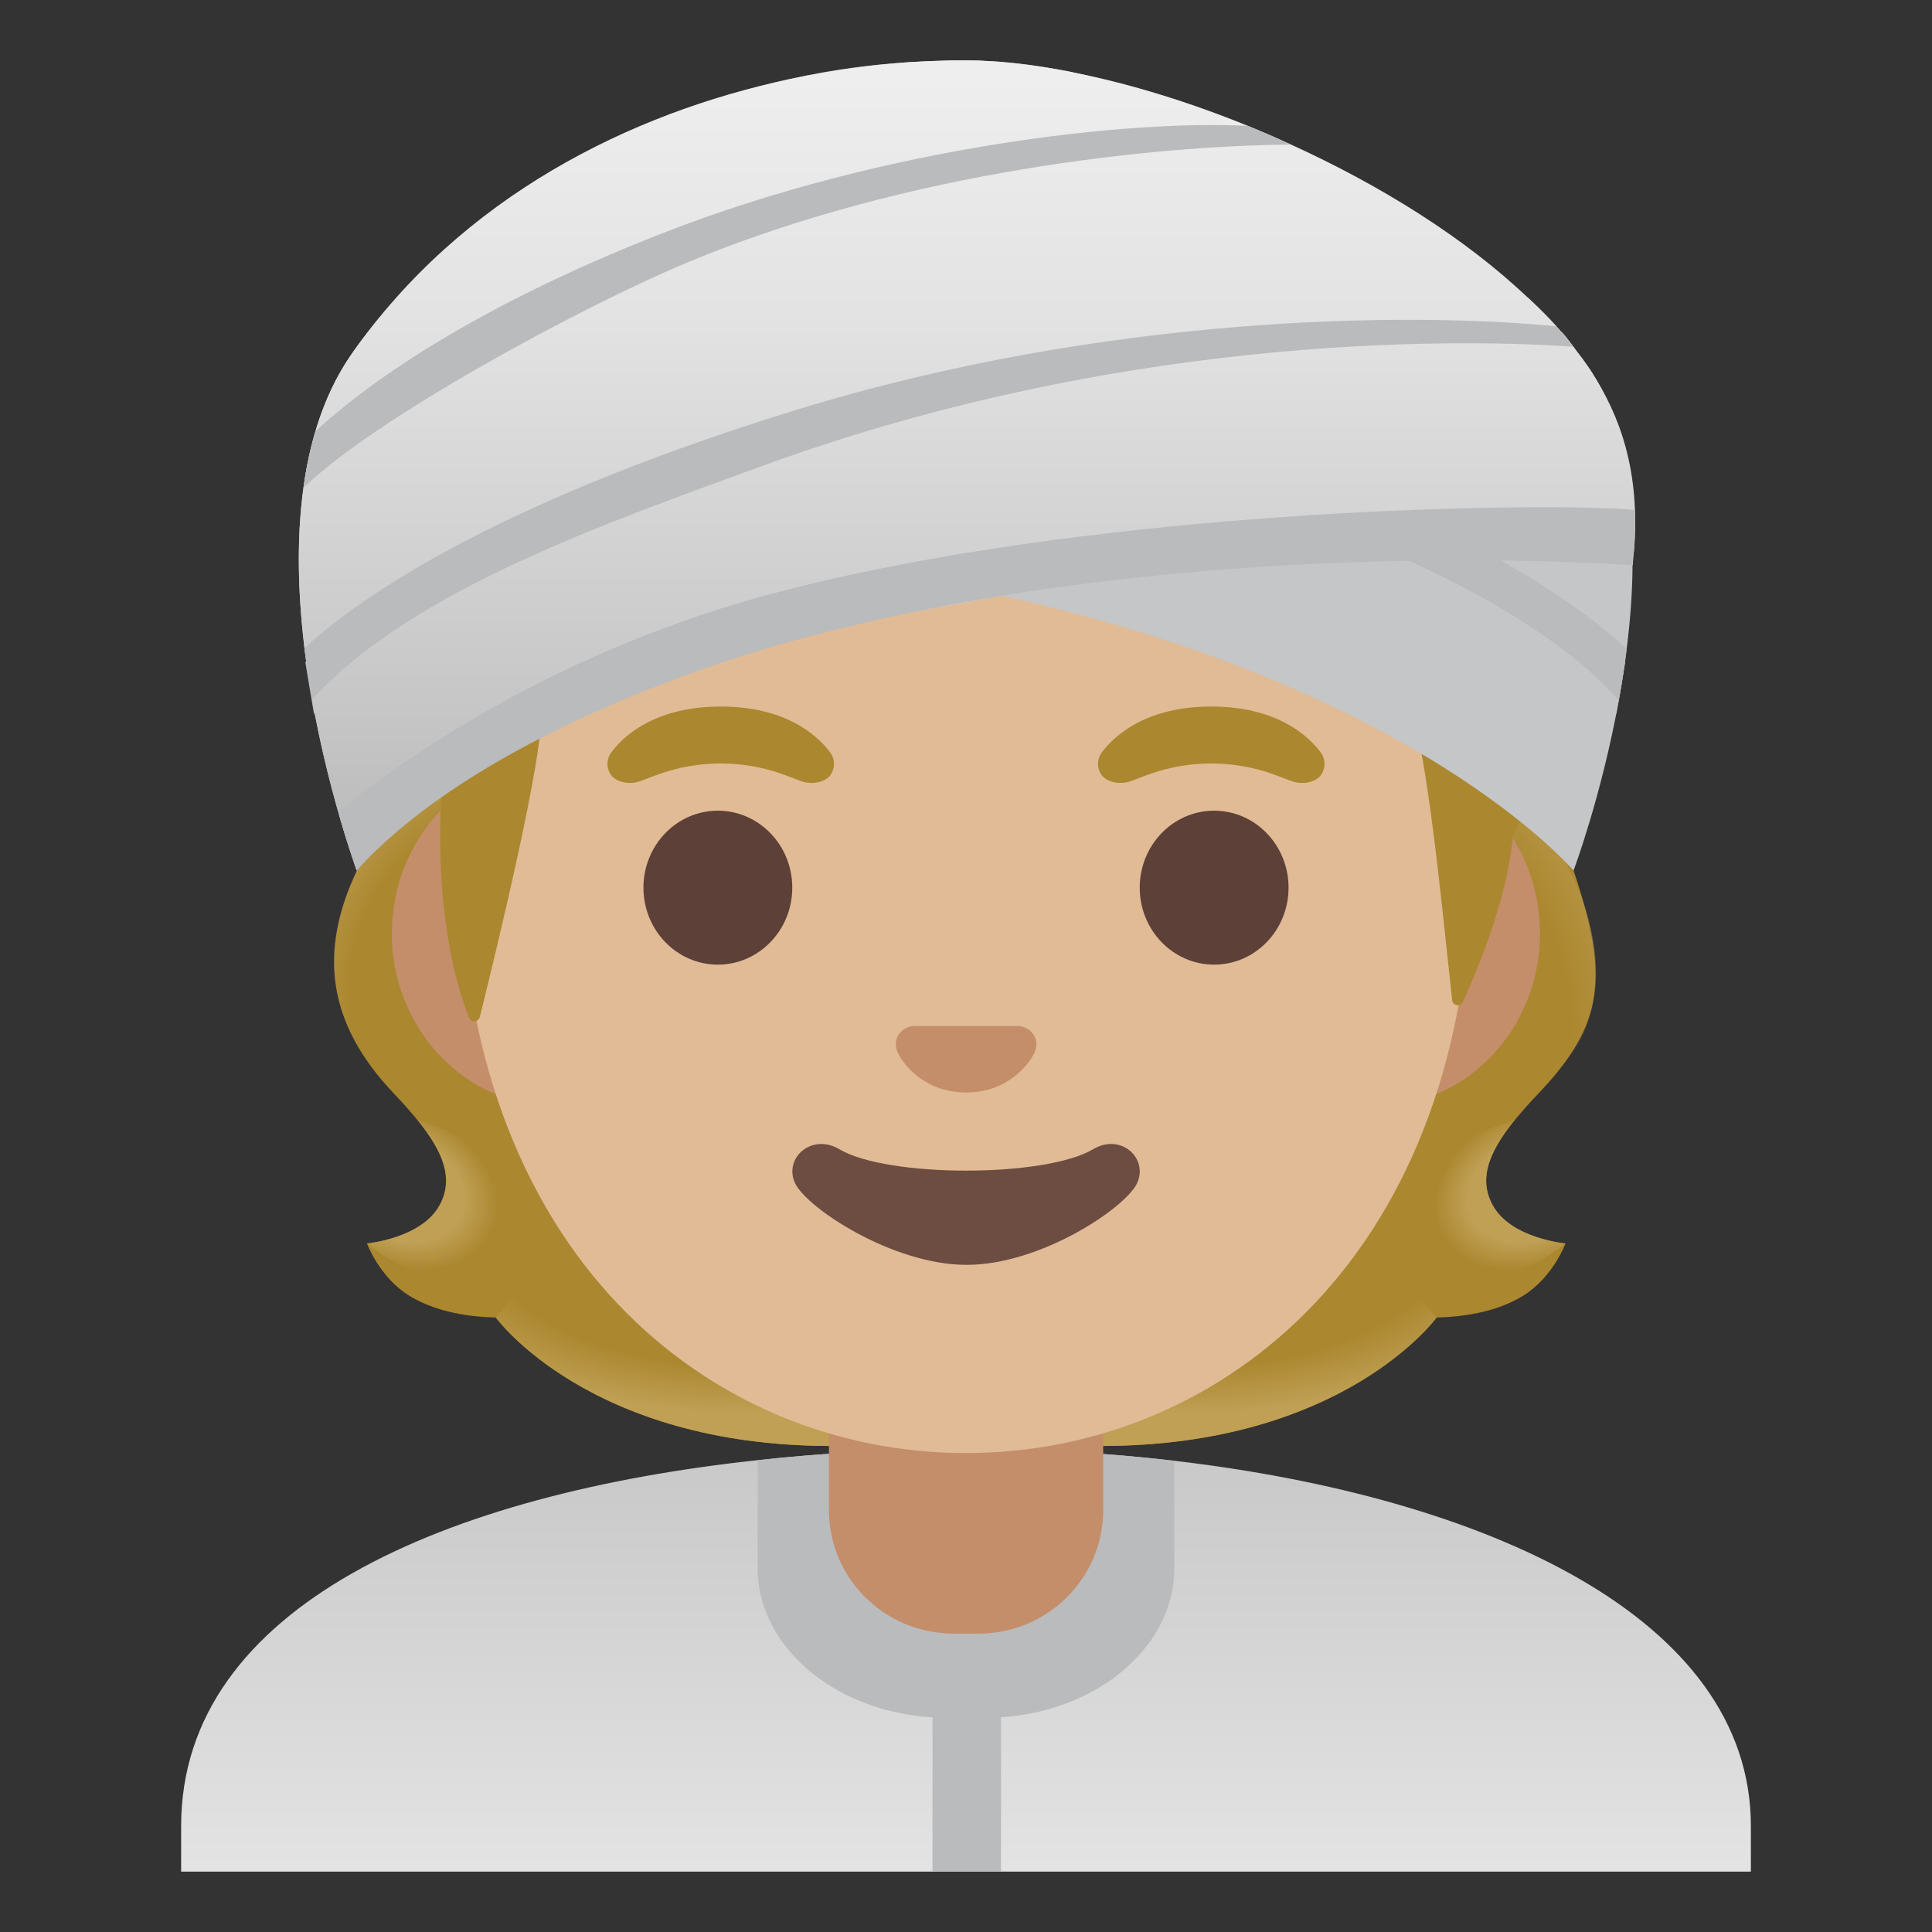 <svg enable-background="new 0 0 128 128" version="1.1" viewBox="0 0 128 128" xmlns="http://www.w3.org/2000/svg"><rect x="0" y="0" width="128" height="128" fill="#333333" stroke="none"/><path d="m98.9 79.85c-1.25-2.27 0.34-4.58 3.06-7.44 4.31-4.54 4.65-7.69 2.3-14.72-10.92-22.46-76.97-19.86-80.61 0-2.59 5.44-1.9 10.18 2.41 14.72 2.71 2.86 4.3 5.17 3.06 7.44-1.21 2.21-4.81 2.53-4.81 2.53s0.83 2.26 2.83 3.48c1.85 1.13 4.13 1.39 5.7 1.43 0 0 6.15 8.51 22.23 8.51h8.94 8.95c16.08 0 22.23-8.51 22.23-8.51 1.57-0.04 3.85-0.3 5.7-1.43 2-1.22 2.83-3.48 2.83-3.48s-3.61-0.32-4.82-2.53z" fill="#AB872F"/><radialGradient id="i" cx="99.638" cy="45.85" r="23.419" gradientTransform="matrix(1 0 0 .491 -21.055 59.628)" gradientUnits="userSpaceOnUse"><stop stop-color="#BFA055" stop-opacity="0" offset=".728"/><stop stop-color="#BFA055" offset="1"/></radialGradient><path d="m63.99 95.79v-9.44l28.57-2.26 2.6 3.2s-6.15 8.51-22.23 8.51l-8.94-0.01z" fill="url(#i)"/><radialGradient id="h" cx="76.573" cy="49.332" r="6.921" gradientTransform="matrix(-.906 .424 -.314 -.672 186.51 79.36)" gradientUnits="userSpaceOnUse"><stop stop-color="#BFA055" offset=".663"/><stop stop-color="#BFA055" stop-opacity="0" offset="1"/></radialGradient><path d="m95.1 83.16c-4.28-6.5 5.21-8.93 5.21-8.93s0.01 0.01 0.01 0.01c-1.65 2.05-2.4 3.84-1.43 5.61 1.21 2.21 4.81 2.53 4.81 2.53s-4.91 4.36-8.6 0.78z" fill="url(#h)"/><radialGradient id="g" cx="91.953" cy="61.037" r="29.444" gradientTransform="matrix(-.075 -.854 .831 -.053 42.403 150.06)" gradientUnits="userSpaceOnUse"><stop stop-color="#BFA055" stop-opacity="0" offset=".725"/><stop stop-color="#BFA055" offset="1"/></radialGradient><path d="m104.22 58.1c2.86 6.35 1.35 10.9-1.75 13.75-0.43 0.39-3.54 3.89-3.95 5.1 0 0-7.07-8.44-9.18-13.4-0.43-1-0.81-2.03-0.87-3.1-0.04-0.8 0.11-1.75 0.64-2.43 0.66-0.83 11.47-7.25 11.47-7.25 0 0.01 3.64 7.33 3.64 7.33z" fill="url(#g)"/><radialGradient id="f" cx="33.471" cy="66.9" r="23.942" gradientTransform="matrix(.062 -.715 -.687 -.045 79.05 92.535)" gradientUnits="userSpaceOnUse"><stop stop-color="#BFA055" stop-opacity="0" offset=".725"/><stop stop-color="#BFA055" offset="1"/></radialGradient><path d="m23.64 57.68c-2.9 6.07-1.34 10.64 2.18 14.49 0.44 0.48 2.9 3.01 3.35 4.38 0 0 8.04-9.43 10.39-15.04 0.48-1.13 0.91-2.3 0.97-3.5 0.04-0.9-0.12-1.98-0.72-2.74-0.74-0.94-5.17-7.64-6.42-7.64-2.37 0-9.75 10.05-9.75 10.05z" fill="url(#f)"/><radialGradient id="e" cx="49.439" cy="45.85" r="23.419" gradientTransform="matrix(-1 0 0 .491 98.878 59.628)" gradientUnits="userSpaceOnUse"><stop stop-color="#BFA055" stop-opacity="0" offset=".728"/><stop stop-color="#BFA055" offset="1"/></radialGradient><path d="m64.03 95.79v-9.44l-28.57-2.26-2.6 3.2s6.15 8.51 22.23 8.51l8.94-0.01z" fill="url(#e)"/><radialGradient id="d" cx="26.374" cy="49.332" r="6.921" gradientTransform="matrix(.906 .424 .314 -.672 -13.024 100.63)" gradientUnits="userSpaceOnUse"><stop stop-color="#BFA055" offset=".663"/><stop stop-color="#BFA055" stop-opacity="0" offset="1"/></radialGradient><path d="m32.92 83.16c4.28-6.5-5.21-8.93-5.21-8.93s-0.01 0.01-0.01 0.01c1.65 2.05 2.4 3.84 1.43 5.61-1.21 2.21-4.81 2.53-4.81 2.53s4.91 4.36 8.6 0.78z" fill="url(#d)"/><linearGradient id="c" x1="64" x2="64" y1="4.26" y2="31.047" gradientTransform="matrix(1 0 0 -1 0 128)" gradientUnits="userSpaceOnUse"><stop stop-color="#E3E3E3" offset=".001"/><stop stop-color="#C9C9C9" offset="1"/></linearGradient><path d="m116 120.99v3.01h-104v-3.01c0-14.66 17.69-22.05 38.2-24.25 4.52-0.5 9.17-0.73 13.8-0.74h0.14c4.59 0 9.2 0.26 13.66 0.78 20.58 2.4 38.2 10.36 38.2 24.21z" fill="url(#c)"/><path d="m77.8 96.78v7.12c0 5.47-5.61 9.91-12.54 9.91h-2.51c-6.93 0-12.55-4.44-12.55-9.92v-7.15c4.52-0.5 9.17-0.73 13.8-0.74h0.14c4.59 0 9.2 0.26 13.66 0.78z" fill="#B9BBBD"/><rect x="61.78" y="111.5" width="4.54" height="12.5" fill="#B9BBBD"/><path d="m73.08 90.08h-18.16v9.98c0 4.51 3.7 8.17 8.26 8.17h1.65c4.56 0 8.26-3.66 8.26-8.17v-9.98h-0.01z" fill="#C48E6A"/><path d="m91.33 50.43h-54.66c-5.89 0-10.71 5.14-10.71 11.41s4.82 11.41 10.71 11.41h54.65c5.89 0 10.71-5.14 10.71-11.41s-4.81-11.41-10.7-11.41z" fill="#C48E6A"/><path d="m64 11.07c-17.4 0-33.52 18.61-33.52 45.39 0 26.64 16.61 39.81 33.52 39.81s33.52-13.17 33.52-39.81c0-26.78-16.12-45.39-33.52-45.39z" fill="#E0BB95"/><g fill="#5D4037"><ellipse cx="47.56" cy="58.81" rx="4.93" ry="5.1"/><ellipse cx="80.44" cy="58.81" rx="4.93" ry="5.1"/></g><g fill="#AB872F"><path d="m54.98 49.82c-0.93-1.23-3.07-3.01-7.23-3.01s-6.31 1.79-7.23 3.01c-0.41 0.54-0.31 1.17-0.02 1.55 0.26 0.35 1.04 0.68 1.9 0.39s2.54-1.16 5.35-1.18c2.81 0.02 4.49 0.89 5.35 1.18s1.64-0.03 1.9-0.39c0.29-0.38 0.39-1.01-0.02-1.55z"/><path d="m87.48 49.82c-0.93-1.23-3.07-3.01-7.23-3.01s-6.31 1.79-7.23 3.01c-0.41 0.54-0.31 1.17-0.02 1.55 0.26 0.35 1.04 0.68 1.9 0.39s2.54-1.16 5.35-1.18c2.81 0.02 4.49 0.89 5.35 1.18s1.64-0.03 1.9-0.39c0.29-0.38 0.39-1.01-0.02-1.55z"/></g><path d="m67.86 68.06c-0.11-0.04-0.21-0.07-0.32-0.08h-7.07c-0.11 0.01-0.22 0.04-0.32 0.08-0.64 0.26-0.99 0.92-0.69 1.63s1.71 2.69 4.55 2.69 4.25-1.99 4.55-2.69c0.29-0.71-0.06-1.37-0.7-1.63z" fill="#C48E6A"/><path d="m72.42 76.14c-3.19 1.89-13.63 1.89-16.81 0-1.83-1.09-3.7 0.58-2.94 2.24 0.75 1.63 6.45 5.42 11.37 5.42s10.55-3.79 11.3-5.42c0.75-1.66-1.09-3.33-2.92-2.24z" fill="#6D4C41"/><path d="m104.07 25.11c-2.44-3.69-7.91-8.64-12.82-8.97-0.79-4.72-59.9-8.23-56.99 0.82-2.93 0.12-6.77 1.36-8.8 5.47-2.42 4.9-1.56 8.99-0.86 10.95-2.52 2.14-5.69 6.69-3.52 12.6 1.64 4.45 8.17 6.5 8.17 6.5-0.46 8.01 1.03 12.94 1.82 14.93 0.14 0.35 0.63 0.32 0.72-0.04 0.99-3.97 4.36-17.8 4.03-20.21 0 0 11.35-2.25 22.17-10.22 2.2-1.62 4.59-3 7.13-4.01 13.59-5.41 16.43 3.82 16.43 3.82s9.42-1.81 12.26 11.27c1.07 4.9 1.79 12.75 2.4 18.24 0.04 0.39 0.57 0.47 0.72 0.11 0.95-2.18 2.85-6.5 3.3-10.91 0.16-1.55 4.34-3.6 6.14-10.26 2.42-8.88-0.53-17.42-2.3-20.09z" fill="#AB872F"/><path d="m107.67 43.89s-6.08-8.44-32.83-16.69c-21.16-6.53-41.84-6.31-50.43-5.19 0 0-0.27 0.23-0.97 1.25 0 0 25.34-2.79 53.64 7.57 10.4 3.81 24.27 8.57 30.01 16.47l0.58-3.41z" fill="#B9BBBD"/><path d="m64.98 39.18c-24.5-5.1-39.73-6.41-44.54-1.87-0.65-6.69 1.14-11.28 3.04-13.89 2.18-3.01 6.41-7.14 9.49-9.25 10.91-7.5 20.23-10.17 31.05-10.17 10.59 0 23.57 6.24 33.19 12.73 3.09 2.09 5.18 3.69 7.36 6.69 8.29 11.42-0.32 34.26-0.32 34.26s-10.6-12.54-39.27-18.5z" fill="none"/><linearGradient id="b" x1="64.041" x2="64.041" y1="3.573" y2="55.333" gradientTransform="translate(0 .677)" gradientUnits="userSpaceOnUse"><stop stop-color="#eee" offset=".017"/><stop stop-color="#E3E3E3" offset=".328"/><stop stop-color="#C5C5C5" offset=".879"/><stop stop-color="#BDBDBD" offset="1"/></linearGradient><path d="m60.58 40.53c24.61-4.54 39.81-7.4 47.59-3.08 0.65-6.69-1.56-11.53-3.6-14.03-8.69-10.67-29.88-19.42-40.7-19.42-10.59 0-30.5 5.09-40.55 19.42-8.11 11.55 0.32 34.26 0.32 34.26s8.19-11.85 36.94-17.15z" fill="url(#b)"/><path d="m20.23 43.89s6.08-8.44 32.83-16.69c21.15-6.52 41.84-6.31 50.42-5.19 0 0 0.27 0.23 0.97 1.25 0 0-25.34-2.79-53.64 7.57-10.4 3.81-24.27 8.57-30.01 16.47l-0.57-3.41z" fill="#B9BBBD"/><path d="m108.17 36.73c0 0.24 0 0.48-0.01 0.72-0.01 1.87-0.16 3.74-0.39 5.55-0.14 1.17-0.32 2.3-0.52 3.4-1.16 6.39-3 11.28-3 11.28s-10.26-12.13-37.88-18.21c-0.46-0.09-0.92-0.19-1.39-0.29-1.56-0.33-3.09-0.64-4.58-0.93-0.85-0.17-1.69-0.33-2.52-0.49-20.35-3.88-33.11-4.53-37.44-0.45-0.65-6.69 1.14-11.28 3.04-13.89 0.11-0.15 0.22-0.3 0.34-0.45 0.33-0.44 0.7-0.89 1.1-1.36 2.3-2.69 5.55-5.73 8.05-7.44 6.82-4.69 13.01-7.49 19.34-8.93h0.01c2.96-0.67 5.95-1.05 9.04-1.18 0.42-0.02 0.85-0.03 1.26-0.04 0.42-0.02 0.84-0.02 1.25-0.02 0.33 0 0.67 0.01 1.01 0.02 1.72 0.05 3.5 0.26 5.31 0.6 0.35 0.06 0.71 0.13 1.07 0.21 8.87 1.91 18.43 6.83 25.95 11.9 1.55 1.05 2.84 1.97 4.02 3 0.08 0.06 0.15 0.13 0.22 0.2 1.09 0.99 2.1 2.08 3.12 3.49 2.1 2.89 3.12 6.53 3.46 10.34 0.09 0.98 0.13 1.98 0.14 2.97z" fill="#C4C6C7"/><path d="m107.77 43c-0.14 1.17-0.32 2.3-0.52 3.4-6.5-7.26-19.69-11.8-29.75-15.49-24.85-9.09-47.48-8.37-53.68-7.94 0.33-0.44 0.7-0.89 1.1-1.36 9.72-0.95 29.78-0.76 50.27 5.56 20.95 6.46 29.62 13.03 32.58 15.83z" fill="#B9BBBD"/><linearGradient id="a" x1="64.068" x2="64.068" y1="123.72" y2="74.035" gradientTransform="matrix(1 0 0 -1 0 128)" gradientUnits="userSpaceOnUse"><stop stop-color="#eee" offset=".017"/><stop stop-color="#E3E3E3" offset=".328"/><stop stop-color="#C5C5C5" offset=".879"/><stop stop-color="#BDBDBD" offset="1"/></linearGradient><path d="m108.23 36.76-0.06-0.03c-6.53-3.23-38.64-0.76-47.77 1.52-0.23 0.06-0.45 0.11-0.65 0.17-34.91 9.97-36.07 18.75-36.11 19.24v0.02s0 0-0.01-0.01c-0.05-0.16-0.58-1.61-1.22-3.88-0.57-1.97-1.22-4.55-1.73-7.44-0.19-1.09-0.36-2.23-0.51-3.4-0.41-3.46-0.55-7.15-0.06-10.63 0.17-1.28 0.43-2.53 0.79-3.73v-0.01c0.55-1.87 1.34-3.61 2.42-5.16 7.29-10.39 18.41-15.92 28.99-18.18h0.01c2.68-0.57 5.34-0.94 7.89-1.12 0.38-0.02 0.77-0.04 1.15-0.06 0.42-0.02 0.85-0.03 1.26-0.04 0.42-0.02 0.84-0.02 1.25-0.02 0.33 0 0.67 0.01 1.01 0.02 0.42 0.02 0.86 0.04 1.3 0.07 1.28 0.11 2.62 0.28 4.01 0.53 0.35 0.06 0.71 0.13 1.07 0.21 3.64 0.73 7.56 1.94 11.42 3.51 0.96 0.39 1.9 0.8 2.85 1.24h0.01c5.93 2.7 11.56 6.21 15.69 10.15 0.08 0.06 0.15 0.13 0.22 0.2 0.58 0.55 1.12 1.12 1.64 1.69 0.4 0.45 0.78 0.9 1.13 1.35 0.12 0.15 0.24 0.3 0.35 0.45 1.64 2.17 3.57 5.4 3.75 10.37 0.04 0.93 0.01 1.92-0.09 2.97z" fill="url(#a)"/><path d="m104.22 22.97c-5.99-0.42-28.79-1.23-53.83 7.94-10.04 3.68-23.19 8.21-29.71 15.44-0.19-1.09-0.36-2.23-0.51-3.4 3-2.81 11.69-9.35 32.54-15.78 20.56-6.34 40.71-6.51 50.38-5.55 0.4 0.45 0.78 0.9 1.13 1.35z" fill="#B9BBBD"/><path d="m108.23 36.76-0.06-0.03c0 0.24 0 0.48-0.01 0.72-4.9-0.34-22.72-1.09-41.79 2.02-4.33 0.71-8.72 1.62-13.04 2.77-10.32 2.76-23.17 8.2-29.69 15.42l-0.01 0.01c-0.05-0.16-0.58-1.61-1.22-3.88 3.88-3.19 14.31-10.76 29.55-14.67 1.92-0.49 3.9-0.95 5.92-1.36 20.39-4.18 44.69-4.44 50.15-4 0.1 0.01 0.2 0.02 0.29 0.03 0.04 0.93 0.01 1.92-0.09 2.97z" fill="#B9BBBD"/><path d="m85.53 9.58c-8.88 0.07-25.34 1.72-39.92 7.78-7.18 2.99-20.88 10.43-25.5 14.96 0.17-1.28 0.43-2.53 0.79-3.73v-0.01c2.46-2.3 9.23-7.75 22.97-13.12 14.92-5.83 31.1-7.53 38.81-7.12 0.96 0.39 1.9 0.8 2.85 1.24z" fill="#B9BBBD"/></svg>
